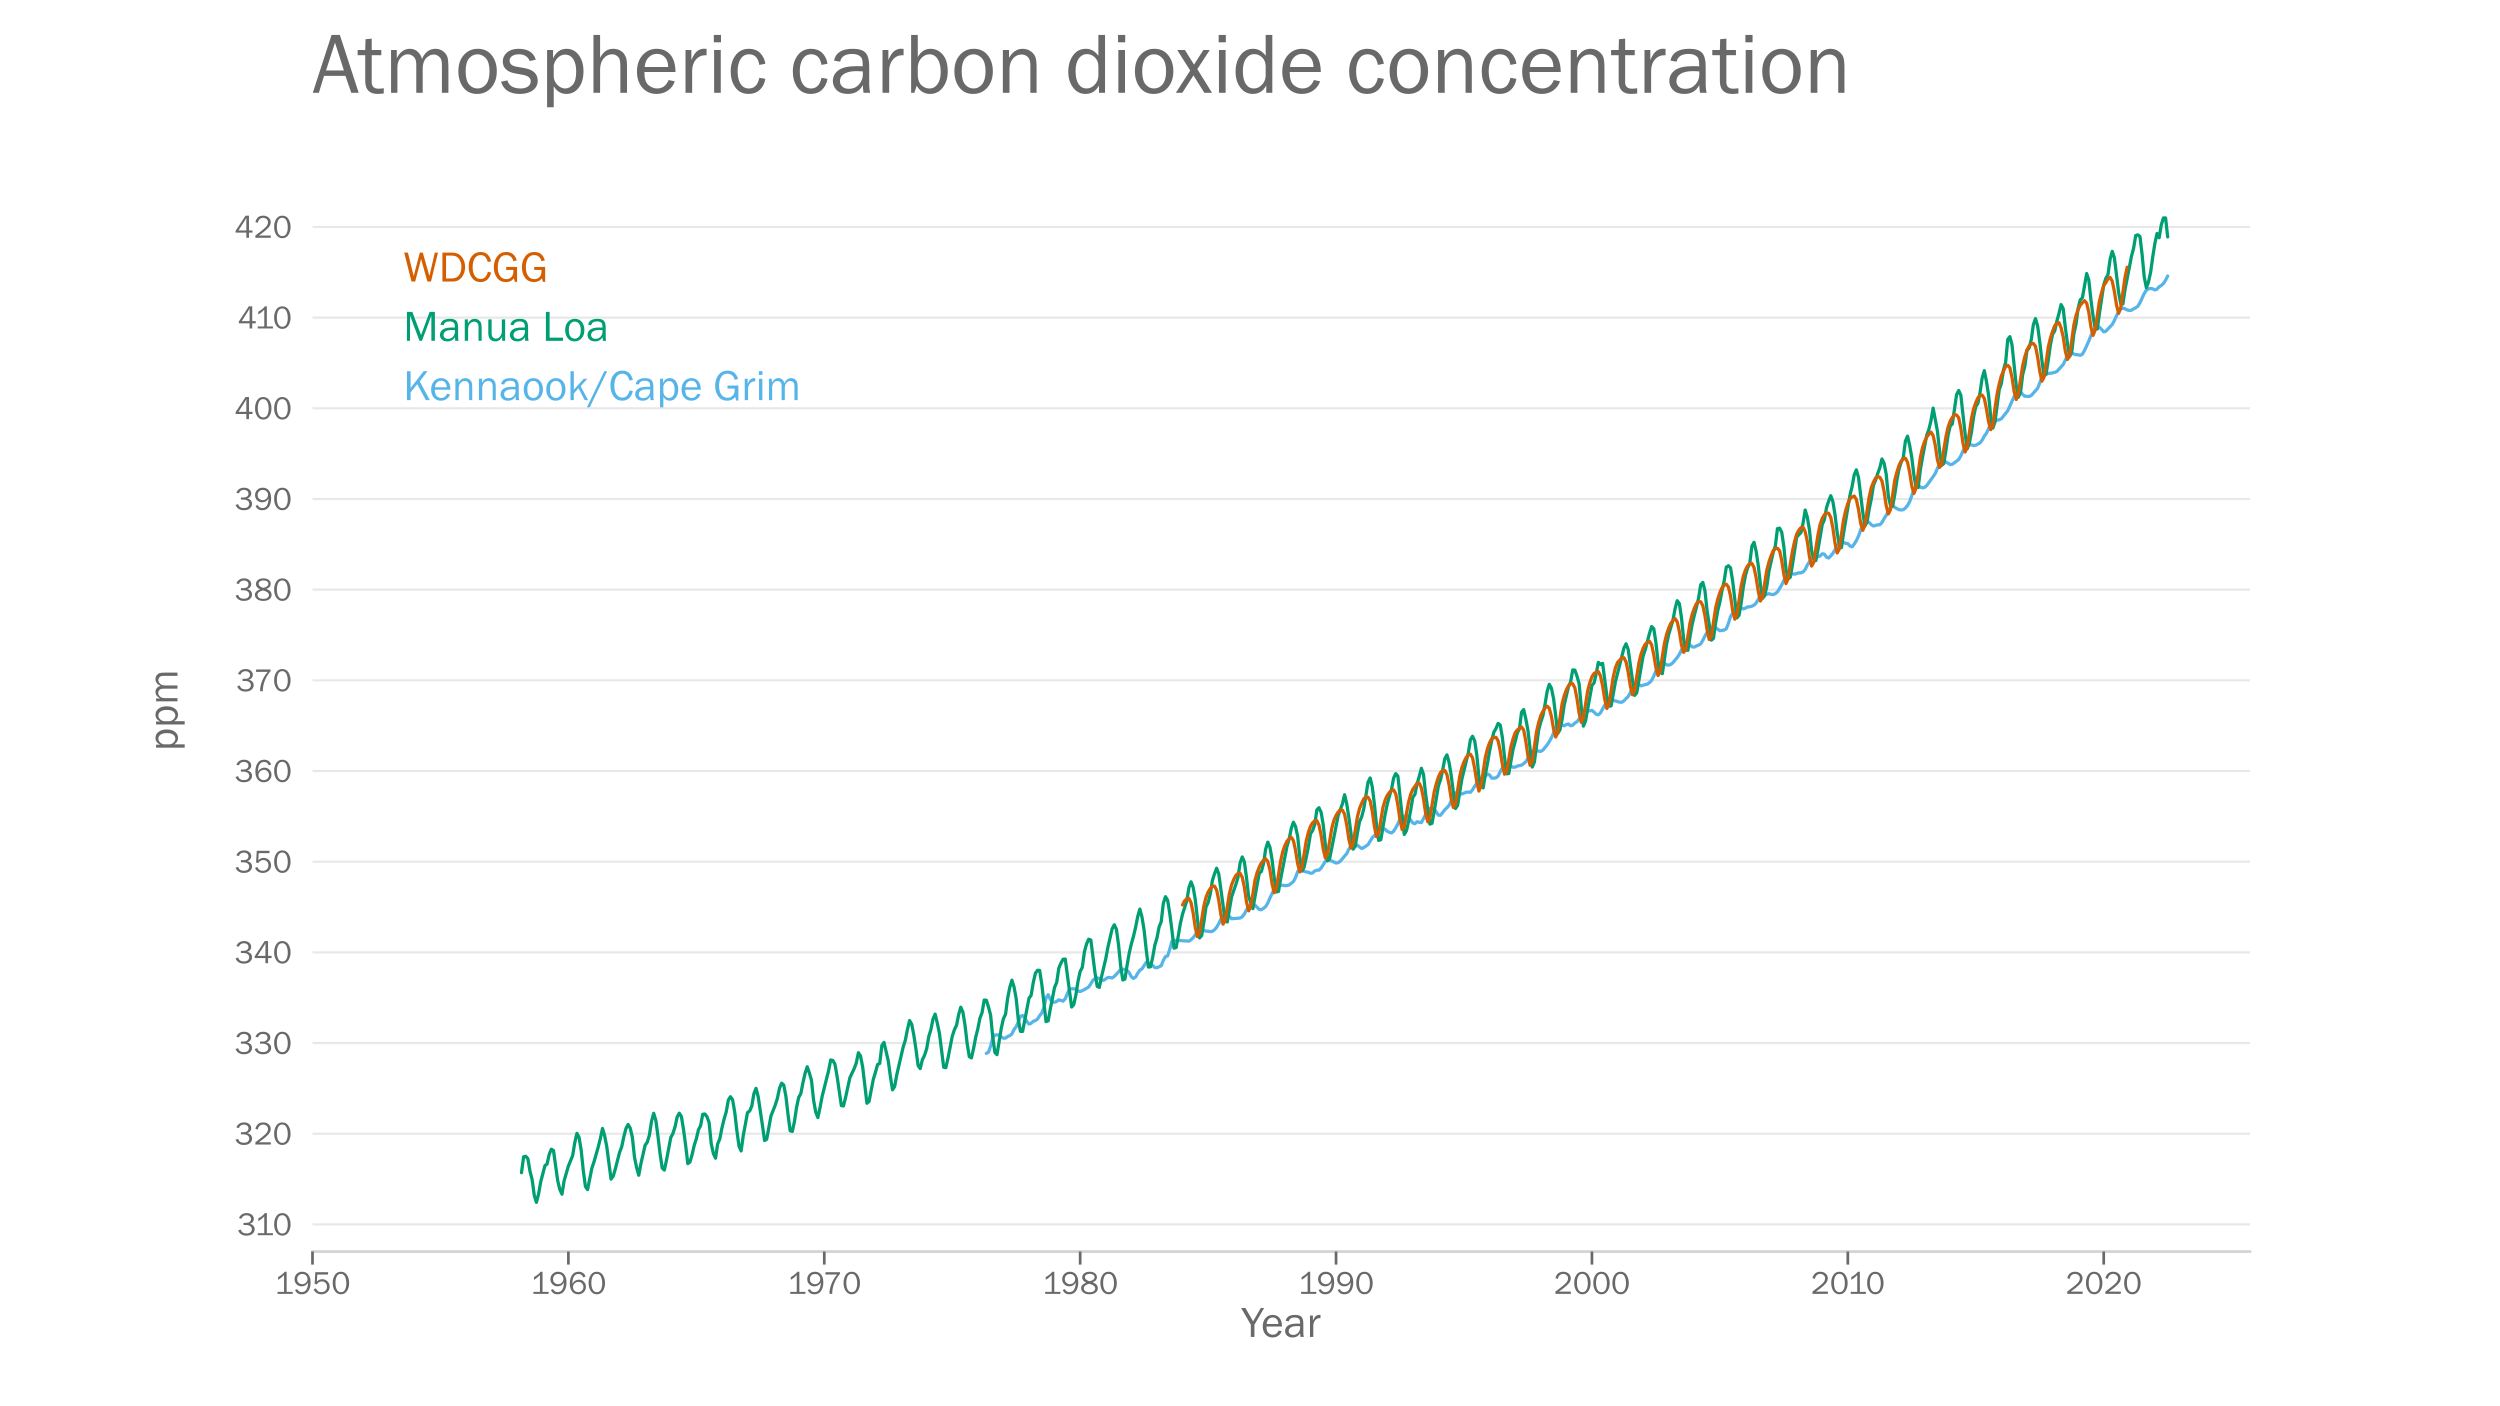 <?xml version="1.0" encoding="utf-8" standalone="no"?>
<!DOCTYPE svg PUBLIC "-//W3C//DTD SVG 1.1//EN"
  "http://www.w3.org/Graphics/SVG/1.1/DTD/svg11.dtd">
<!-- Created with matplotlib (https://matplotlib.org/) -->
<svg height="648pt" version="1.1" viewBox="0 0 1152 648" width="1152pt" xmlns="http://www.w3.org/2000/svg" xmlns:xlink="http://www.w3.org/1999/xlink">
 <defs>
  <style type="text/css">*{stroke-linecap:butt;stroke-linejoin:round;}</style>
 </defs>
 <g id="figure_1">
  <g id="patch_1">
   <path d="M 0 648 
L 1152 648 
L 1152 0 
L 0 0 
z
" style="fill:#ffffff;"/>
  </g>
  <g id="axes_1">
   <g id="patch_2">
    <path d="M 144 576.72 
L 1036.8 576.72 
L 1036.8 77.76 
L 144 77.76 
z
" style="fill:none;"/>
   </g>
   <g id="patch_3">
    <path d="M 144 576.72 
L 1036.8 576.72 
" style="fill:none;stroke:#d3d3d3;stroke-linecap:square;stroke-linejoin:miter;stroke-width:1.25;"/>
   </g>
   <g id="matplotlib.axis_1">
    <g id="xtick_1">
     <g id="line2d_1">
      <defs>
       <path d="M 0 0 
L 0 6 
" id="m6c42516398" style="stroke:#696969;stroke-width:1.25;"/>
      </defs>
      <g>
       <use style="fill:#696969;stroke:#696969;stroke-width:1.25;" x="144" xlink:href="#m6c42516398" y="576.72"/>
      </g>
     </g>
     <g id="text_1">
      <!-- 1950 -->
      <g style="fill:#696969;" transform="translate(126.511 596.218)scale(0.15 -0.15)">
       <defs>
        <path d="M 55.859 6.203 
L 55.859 0 
L 9.188 0 
L 9.188 6.203 
L 29.203 6.203 
L 29.203 57.672 
Q 20.359 48.438 10.844 43.266 
L 10.844 51.656 
Q 23.969 58.547 31.203 68.016 
L 37.156 68.016 
L 37.156 6.203 
z
" id="FranklinGothic-Book-49"/>
        <path d="M 5.719 12.156 
L 12.406 14.594 
Q 16.547 5.375 26.375 5.375 
Q 35.891 5.375 40.703 13.375 
Q 45.516 21.391 45.656 35.109 
Q 39.109 23.094 25.984 23.094 
Q 16.703 23.094 10.406 29.422 
Q 4.109 35.75 4.109 45.062 
Q 4.109 54.547 10.719 61.281 
Q 17.328 68.016 27.594 68.016 
Q 40.141 68.016 46.828 59.203 
Q 53.516 50.391 53.516 34.969 
Q 53.516 18.75 46.438 8.719 
Q 39.359 -1.312 26.266 -1.312 
Q 10.984 -1.312 5.719 12.156 
z
M 27.828 29.781 
Q 34.719 29.781 39.375 34.594 
Q 44.047 39.406 44.047 45.844 
Q 44.047 52.094 39.625 56.578 
Q 35.203 61.078 27.984 61.078 
Q 20.656 61.078 16.406 56.469 
Q 12.156 51.859 12.156 45.219 
Q 12.156 38.094 16.859 33.938 
Q 21.578 29.781 27.828 29.781 
z
" id="FranklinGothic-Book-57"/>
        <path d="M 48.875 66.656 
L 48.188 59.469 
L 15.438 59.469 
L 14.016 37.844 
Q 21.438 45.125 30.328 45.125 
Q 39.703 45.125 46.516 38.625 
Q 53.328 32.125 53.328 22.016 
Q 53.328 11.766 45.922 5.219 
Q 38.531 -1.312 27.828 -1.312 
Q 19.438 -1.312 12.891 3.078 
Q 6.344 7.469 4.297 14.453 
L 11.422 16.891 
Q 15.828 5.281 27.938 5.281 
Q 35.891 5.281 40.578 9.984 
Q 45.266 14.703 45.266 22.016 
Q 45.266 29.688 40.625 33.984 
Q 35.984 38.281 29.5 38.281 
Q 20.016 38.281 13.812 29.203 
L 7.234 30.609 
L 9.375 66.656 
z
" id="FranklinGothic-Book-53"/>
        <path d="M 29.391 -1.312 
Q 17.875 -1.312 10.984 8.672 
Q 4.109 18.656 4.109 33.453 
Q 4.109 48 10.641 58 
Q 17.188 68.016 29.156 68.016 
Q 41.656 68.016 48.125 57.562 
Q 54.594 47.125 54.594 33.062 
Q 54.594 19.281 47.953 8.984 
Q 41.312 -1.312 29.391 -1.312 
z
M 29.438 5.219 
Q 37.891 5.219 41.938 12.859 
Q 46 20.516 46 32.078 
Q 46 44.734 41.844 53.125 
Q 37.703 61.531 29.047 61.531 
Q 20.703 61.531 16.625 53.859 
Q 12.547 46.188 12.547 33.688 
Q 12.547 20.703 16.844 12.953 
Q 21.141 5.219 29.438 5.219 
z
" id="FranklinGothic-Book-48"/>
       </defs>
       <use xlink:href="#FranklinGothic-Book-49"/>
       <use x="57.268" xlink:href="#FranklinGothic-Book-57"/>
       <use x="115.91" xlink:href="#FranklinGothic-Book-53"/>
       <use x="174.553" xlink:href="#FranklinGothic-Book-48"/>
      </g>
     </g>
    </g>
    <g id="xtick_2">
     <g id="line2d_2">
      <g>
       <use style="fill:#696969;stroke:#696969;stroke-width:1.25;" x="261.913" xlink:href="#m6c42516398" y="576.72"/>
      </g>
     </g>
     <g id="text_2">
      <!-- 1960 -->
      <g style="fill:#696969;" transform="translate(244.424 596.218)scale(0.15 -0.15)">
       <defs>
        <path d="M 53.562 53.031 
L 46.047 50.984 
Q 42.188 61.141 31.984 61.141 
Q 13.234 61.141 12.797 30.125 
Q 15.766 37.016 21.234 40.328 
Q 26.703 43.656 32.812 43.656 
Q 42.094 43.656 48.359 37.188 
Q 54.641 30.719 54.641 21.688 
Q 54.641 12.312 47.969 5.5 
Q 41.312 -1.312 30.906 -1.312 
Q 19.094 -1.312 12.078 7.594 
Q 5.078 16.5 5.078 31.844 
Q 5.078 46.828 11.688 57.422 
Q 18.312 68.016 32.172 68.016 
Q 48.141 68.016 53.562 53.031 
z
M 30.766 5.375 
Q 37.844 5.375 42.359 10.031 
Q 46.875 14.703 46.875 21.234 
Q 46.875 27.688 42.453 32.297 
Q 38.031 36.922 31.5 36.922 
Q 24.75 36.922 19.719 32.078 
Q 14.703 27.25 14.703 20.75 
Q 14.703 14.75 19.188 10.062 
Q 23.688 5.375 30.766 5.375 
z
" id="FranklinGothic-Book-54"/>
       </defs>
       <use xlink:href="#FranklinGothic-Book-49"/>
       <use x="57.268" xlink:href="#FranklinGothic-Book-57"/>
       <use x="115.91" xlink:href="#FranklinGothic-Book-54"/>
       <use x="174.553" xlink:href="#FranklinGothic-Book-48"/>
      </g>
     </g>
    </g>
    <g id="xtick_3">
     <g id="line2d_3">
      <g>
       <use style="fill:#696969;stroke:#696969;stroke-width:1.25;" x="379.827" xlink:href="#m6c42516398" y="576.72"/>
      </g>
     </g>
     <g id="text_3">
      <!-- 1970 -->
      <g style="fill:#696969;" transform="translate(362.769 596.218)scale(0.15 -0.15)">
       <defs>
        <path d="M 28.078 0 
L 19.484 0 
Q 19.484 16.75 26.312 32.594 
Q 33.156 48.438 43.062 59.328 
L 6.891 59.328 
L 7.719 66.656 
L 51.766 66.656 
L 51.766 61.672 
Q 39.844 47.312 33.938 31.781 
Q 28.031 16.266 28.031 2.297 
Q 28.031 1.516 28.078 0 
z
" id="FranklinGothic-Book-55"/>
       </defs>
       <use xlink:href="#FranklinGothic-Book-49"/>
       <use x="57.268" xlink:href="#FranklinGothic-Book-57"/>
       <use x="110.16" xlink:href="#FranklinGothic-Book-55"/>
       <use x="168.803" xlink:href="#FranklinGothic-Book-48"/>
      </g>
     </g>
    </g>
    <g id="xtick_4">
     <g id="line2d_4">
      <g>
       <use style="fill:#696969;stroke:#696969;stroke-width:1.25;" x="497.74" xlink:href="#m6c42516398" y="576.72"/>
      </g>
     </g>
     <g id="text_4">
      <!-- 1980 -->
      <g style="fill:#696969;" transform="translate(480.251 596.218)scale(0.15 -0.15)">
       <defs>
        <path d="M 19.484 34.578 
Q 6.844 40.094 6.844 50.594 
Q 6.844 58.203 13.141 63.109 
Q 19.438 68.016 29.828 68.016 
Q 40.094 68.016 46.141 63.297 
Q 52.203 58.594 52.203 50.984 
Q 52.203 40.375 39.266 35.797 
Q 49.703 30.953 52.359 26.453 
Q 55.031 21.969 55.031 17.484 
Q 55.031 9.469 48.219 4.078 
Q 41.406 -1.312 29.734 -1.312 
Q 17.281 -1.312 10.438 4.172 
Q 3.609 9.672 3.609 17.234 
Q 3.609 28.516 19.484 34.578 
z
M 29.594 38.719 
Q 37.984 40.969 41.453 43.891 
Q 44.922 46.828 44.922 51.219 
Q 44.922 56.344 40.797 59 
Q 36.672 61.672 29.938 61.672 
Q 23.484 61.672 19.375 58.859 
Q 15.281 56.062 15.281 51.312 
Q 15.281 46.625 19.844 43.203 
Q 24.422 39.797 29.594 38.719 
z
M 28.656 31.062 
Q 11.766 27.047 11.766 16.938 
Q 11.766 11.672 16.375 8.328 
Q 21 4.984 29.984 4.984 
Q 37.594 4.984 42.234 8.25 
Q 46.875 11.531 46.875 16.609 
Q 46.875 26.312 28.656 31.062 
z
" id="FranklinGothic-Book-56"/>
       </defs>
       <use xlink:href="#FranklinGothic-Book-49"/>
       <use x="57.268" xlink:href="#FranklinGothic-Book-57"/>
       <use x="115.91" xlink:href="#FranklinGothic-Book-56"/>
       <use x="174.553" xlink:href="#FranklinGothic-Book-48"/>
      </g>
     </g>
    </g>
    <g id="xtick_5">
     <g id="line2d_5">
      <g>
       <use style="fill:#696969;stroke:#696969;stroke-width:1.25;" x="615.653" xlink:href="#m6c42516398" y="576.72"/>
      </g>
     </g>
     <g id="text_5">
      <!-- 1990 -->
      <g style="fill:#696969;" transform="translate(598.164 596.218)scale(0.15 -0.15)">
       <use xlink:href="#FranklinGothic-Book-49"/>
       <use x="57.268" xlink:href="#FranklinGothic-Book-57"/>
       <use x="115.91" xlink:href="#FranklinGothic-Book-57"/>
       <use x="174.553" xlink:href="#FranklinGothic-Book-48"/>
      </g>
     </g>
    </g>
    <g id="xtick_6">
     <g id="line2d_6">
      <g>
       <use style="fill:#696969;stroke:#696969;stroke-width:1.25;" x="733.566" xlink:href="#m6c42516398" y="576.72"/>
      </g>
     </g>
     <g id="text_6">
      <!-- 2000 -->
      <g style="fill:#696969;" transform="translate(715.974 596.218)scale(0.15 -0.15)">
       <defs>
        <path d="M 52.484 6.938 
L 52.484 0 
L 5.172 0 
L 5.172 6.938 
Q 33.203 27.938 38.594 34.594 
Q 44 41.266 44 47.797 
Q 44 53.906 39.453 57.656 
Q 34.906 61.422 29 61.422 
Q 22.906 61.422 18.219 57.297 
Q 13.531 53.172 12.938 46.094 
L 5.172 48.438 
Q 10.062 68.016 29.109 68.016 
Q 39.406 68.016 45.844 62.156 
Q 52.297 56.297 52.297 47.859 
Q 52.297 42.047 49.234 36.672 
Q 46.188 31.297 37.688 23.828 
Q 29.203 16.359 15.719 6.938 
z
" id="FranklinGothic-Book-50"/>
       </defs>
       <use xlink:href="#FranklinGothic-Book-50"/>
       <use x="58.643" xlink:href="#FranklinGothic-Book-48"/>
       <use x="117.285" xlink:href="#FranklinGothic-Book-48"/>
       <use x="175.928" xlink:href="#FranklinGothic-Book-48"/>
      </g>
     </g>
    </g>
    <g id="xtick_7">
     <g id="line2d_7">
      <g>
       <use style="fill:#696969;stroke:#696969;stroke-width:1.25;" x="851.48" xlink:href="#m6c42516398" y="576.72"/>
      </g>
     </g>
     <g id="text_7">
      <!-- 2010 -->
      <g style="fill:#696969;" transform="translate(834.412 596.218)scale(0.15 -0.15)">
       <use xlink:href="#FranklinGothic-Book-50"/>
       <use x="58.643" xlink:href="#FranklinGothic-Book-48"/>
       <use x="113.535" xlink:href="#FranklinGothic-Book-49"/>
       <use x="168.928" xlink:href="#FranklinGothic-Book-48"/>
      </g>
     </g>
    </g>
    <g id="xtick_8">
     <g id="line2d_8">
      <g>
       <use style="fill:#696969;stroke:#696969;stroke-width:1.25;" x="969.393" xlink:href="#m6c42516398" y="576.72"/>
      </g>
     </g>
     <g id="text_8">
      <!-- 2020 -->
      <g style="fill:#696969;" transform="translate(951.801 596.218)scale(0.15 -0.15)">
       <use xlink:href="#FranklinGothic-Book-50"/>
       <use x="58.643" xlink:href="#FranklinGothic-Book-48"/>
       <use x="117.285" xlink:href="#FranklinGothic-Book-50"/>
       <use x="175.928" xlink:href="#FranklinGothic-Book-48"/>
      </g>
     </g>
    </g>
    <g id="text_9">
     <!-- Year -->
     <g style="fill:#696969;" transform="translate(572.109 616.048)scale(0.2 -0.2)">
      <defs>
       <path d="M 52 66.656 
L 29.688 28.031 
L 29.688 0 
L 21.344 0 
L 21.344 28.031 
L -0.984 66.656 
L 8.844 66.656 
L 26.562 35.984 
L 44.391 66.656 
z
" id="FranklinGothic-Book-89"/>
       <path d="M 40.234 14.703 
L 47.359 13.234 
Q 45.406 6.938 39.734 2.812 
Q 34.078 -1.312 26.422 -1.312 
Q 16.312 -1.312 10.062 5.781 
Q 3.812 12.891 3.812 24.422 
Q 3.812 36.188 10.297 43.438 
Q 16.797 50.688 26.609 50.688 
Q 36.281 50.688 42.156 44 
Q 48.047 37.312 48.188 23.969 
L 12.359 23.969 
Q 12.359 12.797 17.047 8.891 
Q 21.734 4.984 26.953 4.984 
Q 36.375 4.984 40.234 14.703 
z
M 39.797 29.688 
Q 39.703 33.844 38.422 37.062 
Q 37.156 40.281 34.125 42.547 
Q 31.109 44.828 26.859 44.828 
Q 21.141 44.828 17.156 40.719 
Q 13.188 36.625 12.703 29.688 
z
" id="FranklinGothic-Book-101"/>
       <path d="M 46.297 0 
L 38.672 0 
Q 38.234 2.344 37.797 8.891 
Q 32.719 -1.312 20.516 -1.312 
Q 12.203 -1.312 7.766 3.078 
Q 3.328 7.469 3.328 13.625 
Q 3.328 21.094 9.672 25.906 
Q 16.016 30.719 31.25 30.719 
Q 33.297 30.719 37.797 30.516 
Q 37.797 36.375 36.891 38.984 
Q 35.984 41.609 33.047 43.172 
Q 30.125 44.734 25.344 44.734 
Q 13.672 44.734 11.766 35.844 
L 4.688 37.062 
Q 7.281 50.688 26.469 50.688 
Q 36.672 50.688 40.938 46.172 
Q 45.219 41.656 45.219 30.516 
L 45.219 9.578 
Q 45.219 4.344 46.297 0 
z
M 37.797 24.656 
Q 33.109 24.953 30.672 24.953 
Q 21.578 24.953 16.547 21.969 
Q 11.531 19 11.531 13.281 
Q 11.531 9.672 14.234 7.125 
Q 16.938 4.594 22.078 4.594 
Q 29 4.594 33.469 9.625 
Q 37.938 14.656 37.938 21.438 
Q 37.938 22.797 37.797 24.656 
z
" id="FranklinGothic-Book-97"/>
       <path d="M 15.328 0 
L 7.672 0 
L 7.672 49.312 
L 14.406 49.312 
L 14.406 37.797 
Q 17.969 45.953 21.547 48.359 
Q 25.141 50.781 28.906 50.781 
Q 30.078 50.781 31.938 50.594 
L 31.938 43.266 
L 30.375 43.266 
Q 24.031 43.266 19.828 38.531 
Q 15.625 33.797 15.328 26.078 
z
" id="FranklinGothic-Book-114"/>
      </defs>
      <use xlink:href="#FranklinGothic-Book-89"/>
      <use x="45.025" xlink:href="#FranklinGothic-Book-101"/>
      <use x="97.076" xlink:href="#FranklinGothic-Book-97"/>
      <use x="149.957" xlink:href="#FranklinGothic-Book-114"/>
     </g>
    </g>
   </g>
   <g id="matplotlib.axis_2">
    <g id="ytick_1">
     <g id="line2d_9">
      <path clip-path="url(#p3d740adc9c)" d="M 144 564.193 
L 1036.8 564.193 
" style="fill:none;stroke:#d3d3d3;stroke-linecap:round;stroke-opacity:0.5;"/>
     </g>
     <g id="text_10">
      <!-- 310 -->
      <g style="fill:#696969;" transform="translate(109.312 569.193)scale(0.15 -0.15)">
       <defs>
        <path d="M 19.344 31.344 
L 19.344 37.984 
L 26.953 37.984 
Q 35.297 37.984 38.891 41.406 
Q 42.484 44.828 42.484 49.703 
Q 42.484 55.078 38.469 58.219 
Q 34.469 61.375 28.422 61.375 
Q 17.188 61.375 12.891 50.531 
L 5.375 52.688 
Q 11.812 68.016 29.203 68.016 
Q 38.969 68.016 44.969 62.812 
Q 50.984 57.625 50.984 50.297 
Q 50.984 44.625 47.359 40.406 
Q 43.75 36.188 38.094 35.109 
Q 44.438 34.188 49 29.781 
Q 53.562 25.391 53.562 18.406 
Q 53.562 10.062 46.766 4.375 
Q 39.984 -1.312 28.172 -1.312 
Q 18.797 -1.312 12.125 3.125 
Q 5.469 7.562 2.938 14.938 
L 10.688 17.531 
Q 14.203 5.469 28.031 5.469 
Q 37.016 5.469 40.938 9.297 
Q 44.875 13.141 44.875 18.453 
Q 44.875 24.219 40.156 27.781 
Q 35.453 31.344 26.953 31.344 
z
" id="FranklinGothic-Book-51"/>
       </defs>
       <use xlink:href="#FranklinGothic-Book-51"/>
       <use x="53.893" xlink:href="#FranklinGothic-Book-49"/>
       <use x="109.285" xlink:href="#FranklinGothic-Book-48"/>
      </g>
     </g>
    </g>
    <g id="ytick_2">
     <g id="line2d_10">
      <path clip-path="url(#p3d740adc9c)" d="M 144 522.41 
L 1036.8 522.41 
" style="fill:none;stroke:#d3d3d3;stroke-linecap:round;stroke-opacity:0.5;"/>
     </g>
     <g id="text_11">
      <!-- 320 -->
      <g style="fill:#696969;" transform="translate(108.112 527.409)scale(0.15 -0.15)">
       <use xlink:href="#FranklinGothic-Book-51"/>
       <use x="58.643" xlink:href="#FranklinGothic-Book-50"/>
       <use x="117.285" xlink:href="#FranklinGothic-Book-48"/>
      </g>
     </g>
    </g>
    <g id="ytick_3">
     <g id="line2d_11">
      <path clip-path="url(#p3d740adc9c)" d="M 144 480.627 
L 1036.8 480.627 
" style="fill:none;stroke:#d3d3d3;stroke-linecap:round;stroke-opacity:0.5;"/>
     </g>
     <g id="text_12">
      <!-- 330 -->
      <g style="fill:#696969;" transform="translate(108.112 485.626)scale(0.15 -0.15)">
       <use xlink:href="#FranklinGothic-Book-51"/>
       <use x="58.643" xlink:href="#FranklinGothic-Book-51"/>
       <use x="117.285" xlink:href="#FranklinGothic-Book-48"/>
      </g>
     </g>
    </g>
    <g id="ytick_4">
     <g id="line2d_12">
      <path clip-path="url(#p3d740adc9c)" d="M 144 438.843 
L 1036.8 438.843 
" style="fill:none;stroke:#d3d3d3;stroke-linecap:round;stroke-opacity:0.5;"/>
     </g>
     <g id="text_13">
      <!-- 340 -->
      <g style="fill:#696969;" transform="translate(108.112 443.843)scale(0.15 -0.15)">
       <defs>
        <path d="M 44.094 0 
L 36.031 0 
L 36.031 15.875 
L 3.078 15.875 
L 3.078 21.484 
L 33.641 68.062 
L 44.094 68.062 
L 44.094 22.469 
L 54.891 22.469 
L 54.891 15.875 
L 44.094 15.875 
z
M 36.031 22.469 
L 36.031 54 
Q 36.031 57.422 36.188 61.375 
Q 34.078 57.516 32.562 55.125 
L 11.766 22.469 
z
" id="FranklinGothic-Book-52"/>
       </defs>
       <use xlink:href="#FranklinGothic-Book-51"/>
       <use x="58.643" xlink:href="#FranklinGothic-Book-52"/>
       <use x="117.285" xlink:href="#FranklinGothic-Book-48"/>
      </g>
     </g>
    </g>
    <g id="ytick_5">
     <g id="line2d_13">
      <path clip-path="url(#p3d740adc9c)" d="M 144 397.06 
L 1036.8 397.06 
" style="fill:none;stroke:#d3d3d3;stroke-linecap:round;stroke-opacity:0.5;"/>
     </g>
     <g id="text_14">
      <!-- 350 -->
      <g style="fill:#696969;" transform="translate(108.112 402.059)scale(0.15 -0.15)">
       <use xlink:href="#FranklinGothic-Book-51"/>
       <use x="58.643" xlink:href="#FranklinGothic-Book-53"/>
       <use x="117.285" xlink:href="#FranklinGothic-Book-48"/>
      </g>
     </g>
    </g>
    <g id="ytick_6">
     <g id="line2d_14">
      <path clip-path="url(#p3d740adc9c)" d="M 144 355.277 
L 1036.8 355.277 
" style="fill:none;stroke:#d3d3d3;stroke-linecap:round;stroke-opacity:0.5;"/>
     </g>
     <g id="text_15">
      <!-- 360 -->
      <g style="fill:#696969;" transform="translate(108.112 360.276)scale(0.15 -0.15)">
       <use xlink:href="#FranklinGothic-Book-51"/>
       <use x="58.643" xlink:href="#FranklinGothic-Book-54"/>
       <use x="117.285" xlink:href="#FranklinGothic-Book-48"/>
      </g>
     </g>
    </g>
    <g id="ytick_7">
     <g id="line2d_15">
      <path clip-path="url(#p3d740adc9c)" d="M 144 313.493 
L 1036.8 313.493 
" style="fill:none;stroke:#d3d3d3;stroke-linecap:round;stroke-opacity:0.5;"/>
     </g>
     <g id="text_16">
      <!-- 370 -->
      <g style="fill:#696969;" transform="translate(108.862 318.492)scale(0.15 -0.15)">
       <use xlink:href="#FranklinGothic-Book-51"/>
       <use x="53.643" xlink:href="#FranklinGothic-Book-55"/>
       <use x="112.285" xlink:href="#FranklinGothic-Book-48"/>
      </g>
     </g>
    </g>
    <g id="ytick_8">
     <g id="line2d_16">
      <path clip-path="url(#p3d740adc9c)" d="M 144 271.71 
L 1036.8 271.71 
" style="fill:none;stroke:#d3d3d3;stroke-linecap:round;stroke-opacity:0.5;"/>
     </g>
     <g id="text_17">
      <!-- 380 -->
      <g style="fill:#696969;" transform="translate(108.112 276.709)scale(0.15 -0.15)">
       <use xlink:href="#FranklinGothic-Book-51"/>
       <use x="58.643" xlink:href="#FranklinGothic-Book-56"/>
       <use x="117.285" xlink:href="#FranklinGothic-Book-48"/>
      </g>
     </g>
    </g>
    <g id="ytick_9">
     <g id="line2d_17">
      <path clip-path="url(#p3d740adc9c)" d="M 144 229.927 
L 1036.8 229.927 
" style="fill:none;stroke:#d3d3d3;stroke-linecap:round;stroke-opacity:0.5;"/>
     </g>
     <g id="text_18">
      <!-- 390 -->
      <g style="fill:#696969;" transform="translate(108.112 234.926)scale(0.15 -0.15)">
       <use xlink:href="#FranklinGothic-Book-51"/>
       <use x="58.643" xlink:href="#FranklinGothic-Book-57"/>
       <use x="117.285" xlink:href="#FranklinGothic-Book-48"/>
      </g>
     </g>
    </g>
    <g id="ytick_10">
     <g id="line2d_18">
      <path clip-path="url(#p3d740adc9c)" d="M 144 188.143 
L 1036.8 188.143 
" style="fill:none;stroke:#d3d3d3;stroke-linecap:round;stroke-opacity:0.5;"/>
     </g>
     <g id="text_19">
      <!-- 400 -->
      <g style="fill:#696969;" transform="translate(108.112 193.142)scale(0.15 -0.15)">
       <use xlink:href="#FranklinGothic-Book-52"/>
       <use x="58.643" xlink:href="#FranklinGothic-Book-48"/>
       <use x="117.285" xlink:href="#FranklinGothic-Book-48"/>
      </g>
     </g>
    </g>
    <g id="ytick_11">
     <g id="line2d_19">
      <path clip-path="url(#p3d740adc9c)" d="M 144 146.36 
L 1036.8 146.36 
" style="fill:none;stroke:#d3d3d3;stroke-linecap:round;stroke-opacity:0.5;"/>
     </g>
     <g id="text_20">
      <!-- 410 -->
      <g style="fill:#696969;" transform="translate(109.612 151.359)scale(0.15 -0.15)">
       <use xlink:href="#FranklinGothic-Book-52"/>
       <use x="51.893" xlink:href="#FranklinGothic-Book-49"/>
       <use x="107.285" xlink:href="#FranklinGothic-Book-48"/>
      </g>
     </g>
    </g>
    <g id="ytick_12">
     <g id="line2d_20">
      <path clip-path="url(#p3d740adc9c)" d="M 144 104.577 
L 1036.8 104.577 
" style="fill:none;stroke:#d3d3d3;stroke-linecap:round;stroke-opacity:0.5;"/>
     </g>
     <g id="text_21">
      <!-- 420 -->
      <g style="fill:#696969;" transform="translate(108.112 109.576)scale(0.15 -0.15)">
       <use xlink:href="#FranklinGothic-Book-52"/>
       <use x="58.643" xlink:href="#FranklinGothic-Book-50"/>
       <use x="117.285" xlink:href="#FranklinGothic-Book-48"/>
      </g>
     </g>
    </g>
    <g id="text_22">
     <!-- ppm -->
     <g style="fill:#696969;" transform="translate(81.78 346.063)rotate(-90)scale(0.2 -0.2)">
      <defs>
       <path d="M 15.328 -16.656 
L 7.672 -16.656 
L 7.672 49.312 
L 14.547 49.312 
L 14.547 39.75 
Q 19.781 50.688 30.125 50.688 
Q 38.875 50.688 44.234 43.375 
Q 49.609 36.078 49.609 24.906 
Q 49.609 12.844 44.094 5.766 
Q 38.578 -1.312 29.938 -1.312 
Q 20.656 -1.312 15.328 7.516 
z
M 15.328 31.781 
L 15.328 17.922 
Q 16.062 12.312 20.062 8.641 
Q 24.078 4.984 28.422 4.984 
Q 33.453 4.984 37.328 9.375 
Q 41.219 13.766 41.219 24.562 
Q 41.219 33.891 37.703 38.938 
Q 34.188 44 28.375 44 
Q 23.781 44 20.141 40.422 
Q 16.5 36.859 15.328 31.781 
z
" id="FranklinGothic-Book-112"/>
       <path d="M 73.734 0 
L 66.266 0 
L 66.266 30.672 
Q 66.266 35.406 65.594 37.766 
Q 64.938 40.141 62.391 42.109 
Q 59.859 44.094 56.688 44.094 
Q 52.297 44.094 48.219 40.062 
Q 44.141 36.031 44.141 27.781 
L 44.141 0 
L 36.719 0 
L 36.719 32.469 
Q 36.719 38.969 33.609 41.656 
Q 30.516 44.344 27.094 44.344 
Q 22.219 44.344 18.594 40.141 
Q 14.984 35.938 14.984 29.5 
L 14.984 0 
L 7.672 0 
L 7.672 49.312 
L 14.266 49.312 
L 14.266 39.844 
Q 19.781 50.688 29.438 50.688 
Q 34.766 50.688 38.469 47.219 
Q 42.188 43.75 43.266 38.875 
Q 48.344 50.688 58.844 50.688 
Q 63.875 50.688 67.656 47.797 
Q 71.438 44.922 72.578 41.188 
Q 73.734 37.453 73.734 30.672 
z
" id="FranklinGothic-Book-109"/>
      </defs>
      <use xlink:href="#FranklinGothic-Book-112"/>
      <use x="53.418" xlink:href="#FranklinGothic-Book-112"/>
      <use x="106.836" xlink:href="#FranklinGothic-Book-109"/>
     </g>
    </g>
   </g>
   <g id="text_23">
    <!-- Atmospheric carbon dioxide concentration -->
    <g style="fill:#696969;" transform="translate(144 42.76)scale(0.4 -0.4)">
     <defs>
      <path d="M 53.219 0 
L 44.672 0 
L 37.938 19.484 
L 13.281 19.484 
L 7.328 0 
L 0.344 0 
L 21.969 66.656 
L 31.5 66.656 
z
M 36.188 25.734 
L 25.922 57.766 
L 15.578 25.734 
z
" id="FranklinGothic-Book-65"/>
      <path d="M 30.031 5.281 
L 30.031 -0.781 
Q 25.984 -1.312 23 -1.312 
Q 8.688 -1.312 8.688 13.625 
L 8.688 43.312 
L -0.047 43.312 
L -0.047 49.312 
L 8.688 49.312 
L 9.031 61.719 
L 16.156 62.406 
L 16.156 49.312 
L 27.203 49.312 
L 27.203 43.312 
L 16.156 43.312 
L 16.156 12.359 
Q 16.156 4.734 24.078 4.734 
Q 26.703 4.734 30.031 5.281 
z
" id="FranklinGothic-Book-116"/>
      <path d="M 25.344 -1.312 
Q 15.188 -1.312 9.5 6.203 
Q 3.812 13.719 3.812 24.859 
Q 3.812 36.625 10.203 43.656 
Q 16.609 50.688 26.125 50.688 
Q 36.328 50.688 42.203 43.281 
Q 48.094 35.891 48.094 24.812 
Q 48.094 13.281 41.75 5.984 
Q 35.406 -1.312 25.344 -1.312 
z
M 25.922 4.984 
Q 31.781 4.984 35.734 9.812 
Q 39.703 14.656 39.703 24.859 
Q 39.703 35.109 35.547 39.719 
Q 31.391 44.344 25.828 44.344 
Q 20.125 44.344 16.156 39.672 
Q 12.203 35.016 12.203 24.906 
Q 12.203 14.203 16.156 9.594 
Q 20.125 4.984 25.922 4.984 
z
" id="FranklinGothic-Book-111"/>
      <path d="M 1.031 12.797 
L 8.344 14.312 
Q 10.797 4.984 23.781 4.984 
Q 28.562 4.984 31.875 7.125 
Q 35.203 9.281 35.203 13.188 
Q 35.203 19 26.766 20.562 
L 16.359 22.516 
Q 10.25 23.688 6.641 27.094 
Q 3.031 30.516 3.031 36.141 
Q 3.031 42.328 7.953 46.5 
Q 12.891 50.688 21.234 50.688 
Q 37.312 50.688 41.062 38.141 
L 34.031 36.625 
Q 31 44.344 21.578 44.344 
Q 16.891 44.344 13.891 42.406 
Q 10.891 40.484 10.891 37.016 
Q 10.891 31.547 18.562 30.125 
L 28.172 28.422 
Q 43.266 25.688 43.266 13.812 
Q 43.266 7.031 37.641 2.859 
Q 32.031 -1.312 22.703 -1.312 
Q 5.172 -1.312 1.031 12.797 
z
" id="FranklinGothic-Book-115"/>
      <path d="M 46.344 0 
L 38.672 0 
L 38.672 29.938 
Q 38.672 35.203 38.016 37.844 
Q 37.359 40.484 34.891 42.406 
Q 32.422 44.344 29.203 44.344 
Q 23.297 44.344 19.312 39.5 
Q 15.328 34.672 15.328 26.562 
L 15.328 0 
L 7.672 0 
L 7.672 66.656 
L 15.328 66.656 
L 15.328 40.234 
Q 20.562 50.688 30.281 50.688 
Q 34.625 50.688 38.016 48.969 
Q 41.406 47.266 43.203 44.484 
Q 45.016 41.703 45.672 38.984 
Q 46.344 36.281 46.344 29.938 
z
" id="FranklinGothic-Book-104"/>
      <path d="M 15.578 66.656 
L 15.578 58.156 
L 7.328 58.156 
L 7.328 66.656 
z
M 15.328 49.312 
L 15.328 0 
L 7.672 0 
L 7.672 49.312 
z
" id="FranklinGothic-Book-105"/>
      <path d="M 36.812 17.281 
L 43.75 16.062 
Q 42.281 7.906 37.25 3.297 
Q 32.234 -1.312 24.703 -1.312 
Q 14.5 -1.312 9.156 6.203 
Q 3.812 13.719 3.812 24.562 
Q 3.812 35.797 9.453 43.234 
Q 15.094 50.688 24.812 50.688 
Q 32.859 50.688 37.719 45.875 
Q 42.578 41.062 43.75 33.453 
L 36.812 32.125 
Q 34.859 44.344 25 44.344 
Q 18.656 44.344 15.234 38.938 
Q 11.812 33.547 11.812 24.953 
Q 11.812 15.484 15.203 10.234 
Q 18.609 4.984 24.75 4.984 
Q 34.281 4.984 36.812 17.281 
z
" id="FranklinGothic-Book-99"/>
      <path id="FranklinGothic-Book-32"/>
      <path d="M 11.375 0 
L 7.672 0 
L 7.672 66.656 
L 15.328 66.656 
L 15.328 41.109 
Q 20.609 50.688 29.891 50.688 
Q 38.375 50.688 44.109 44 
Q 49.859 37.312 49.859 24.562 
Q 49.859 13.578 44.219 6.125 
Q 38.578 -1.312 29.547 -1.312 
Q 19.484 -1.312 14.109 8.156 
z
M 15.328 19.344 
Q 15.875 11.766 20 8.344 
Q 24.125 4.938 28.719 4.938 
Q 34.578 4.938 38.156 10.016 
Q 41.75 15.094 41.75 23.922 
Q 41.75 33.453 38.281 38.891 
Q 34.812 44.344 28.656 44.344 
Q 23.828 44.344 19.938 40.453 
Q 16.062 36.578 15.328 30.422 
z
" id="FranklinGothic-Book-98"/>
      <path d="M 46.531 0 
L 39.359 0 
L 39.359 31.688 
Q 39.359 38.531 36.375 41.312 
Q 33.406 44.094 29.156 44.094 
Q 23.297 44.094 19.312 39.406 
Q 15.328 34.719 15.328 27.047 
L 15.328 0 
L 7.672 0 
L 7.672 49.312 
L 14.797 49.312 
L 14.797 40.234 
Q 20.797 50.688 30.375 50.688 
Q 35.891 50.688 39.766 47.828 
Q 43.656 44.969 45.094 41.406 
Q 46.531 37.844 46.531 28.516 
z
" id="FranklinGothic-Book-110"/>
      <path d="M 46.188 66.656 
L 46.188 0 
L 39.203 0 
L 39.203 8.453 
Q 34.031 -1.312 23.641 -1.312 
Q 14.984 -1.312 9.422 5.938 
Q 3.859 13.188 3.859 24.266 
Q 3.859 35.594 9.375 43.141 
Q 14.891 50.688 24.031 50.688 
Q 32.906 50.688 38.531 42.578 
L 38.531 66.656 
z
M 38.531 30.281 
Q 38.531 36.766 34.562 40.672 
Q 30.609 44.578 25.344 44.578 
Q 19.625 44.578 15.938 39.5 
Q 12.25 34.422 12.25 25.25 
Q 12.25 15.328 15.641 10.156 
Q 19.047 4.984 24.953 4.984 
Q 30.328 4.984 34.422 9.469 
Q 38.531 13.969 38.531 20.016 
z
" id="FranklinGothic-Book-100"/>
      <path d="M 42.047 0 
L 33.203 0 
L 20.656 20.016 
L 7.812 0 
L 0.344 0 
L 16.938 25.594 
L 1.953 49.312 
L 10.797 49.312 
L 21.344 32.469 
L 32.078 49.312 
L 39.453 49.312 
L 25.094 27.25 
z
" id="FranklinGothic-Book-120"/>
     </defs>
     <use xlink:href="#FranklinGothic-Book-65"/>
     <use x="52.064" xlink:href="#FranklinGothic-Book-116"/>
     <use x="82.826" xlink:href="#FranklinGothic-Book-109"/>
     <use x="164.223" xlink:href="#FranklinGothic-Book-111"/>
     <use x="216.176" xlink:href="#FranklinGothic-Book-115"/>
     <use x="262.562" xlink:href="#FranklinGothic-Book-112"/>
     <use x="315.98" xlink:href="#FranklinGothic-Book-104"/>
     <use x="369.984" xlink:href="#FranklinGothic-Book-101"/>
     <use x="422.035" xlink:href="#FranklinGothic-Book-114"/>
     <use x="454.994" xlink:href="#FranklinGothic-Book-105"/>
     <use x="477.943" xlink:href="#FranklinGothic-Book-99"/>
     <use x="524.525" xlink:href="#FranklinGothic-Book-32"/>
     <use x="549.525" xlink:href="#FranklinGothic-Book-99"/>
     <use x="596.107" xlink:href="#FranklinGothic-Book-97"/>
     <use x="648.988" xlink:href="#FranklinGothic-Book-114"/>
     <use x="681.947" xlink:href="#FranklinGothic-Book-98"/>
     <use x="735.658" xlink:href="#FranklinGothic-Book-111"/>
     <use x="787.611" xlink:href="#FranklinGothic-Book-110"/>
     <use x="841.811" xlink:href="#FranklinGothic-Book-32"/>
     <use x="866.811" xlink:href="#FranklinGothic-Book-100"/>
     <use x="920.668" xlink:href="#FranklinGothic-Book-105"/>
     <use x="943.617" xlink:href="#FranklinGothic-Book-111"/>
     <use x="994.195" xlink:href="#FranklinGothic-Book-120"/>
     <use x="1036.578" xlink:href="#FranklinGothic-Book-105"/>
     <use x="1059.527" xlink:href="#FranklinGothic-Book-100"/>
     <use x="1113.385" xlink:href="#FranklinGothic-Book-101"/>
     <use x="1165.436" xlink:href="#FranklinGothic-Book-32"/>
     <use x="1190.436" xlink:href="#FranklinGothic-Book-99"/>
     <use x="1237.018" xlink:href="#FranklinGothic-Book-111"/>
     <use x="1288.971" xlink:href="#FranklinGothic-Book-110"/>
     <use x="1343.17" xlink:href="#FranklinGothic-Book-99"/>
     <use x="1389.752" xlink:href="#FranklinGothic-Book-101"/>
     <use x="1441.803" xlink:href="#FranklinGothic-Book-110"/>
     <use x="1496.002" xlink:href="#FranklinGothic-Book-116"/>
     <use x="1526.764" xlink:href="#FranklinGothic-Book-114"/>
     <use x="1559.723" xlink:href="#FranklinGothic-Book-97"/>
     <use x="1612.604" xlink:href="#FranklinGothic-Book-116"/>
     <use x="1643.365" xlink:href="#FranklinGothic-Book-105"/>
     <use x="1666.314" xlink:href="#FranklinGothic-Book-111"/>
     <use x="1718.268" xlink:href="#FranklinGothic-Book-110"/>
    </g>
   </g>
   <g id="legend_1">
    <g id="line2d_21"/>
    <g id="text_24">
     <!-- WDCGG -->
     <g style="fill:#d55e00;" transform="translate(185.856 129.718)scale(0.2 -0.2)">
      <defs>
       <path d="M 79.828 66.656 
L 63.766 0 
L 55.422 0 
L 40.875 51.703 
L 27.344 0 
L 18.797 0 
L 1.906 66.656 
L 10.547 66.656 
L 23.875 12.641 
L 38.031 66.656 
L 44.781 66.656 
L 60.062 12.641 
L 72.516 66.656 
z
" id="FranklinGothic-Book-87"/>
       <path d="M 8.344 0 
L 8.344 66.656 
L 30.719 66.656 
Q 44.828 66.656 52.688 57.031 
Q 60.547 47.406 60.547 33.5 
Q 60.547 19.391 52.875 9.688 
Q 45.219 0 33.453 0 
z
M 16.703 7.078 
L 30.219 7.078 
Q 40.969 7.078 46.531 14.5 
Q 52.094 21.922 52.094 34.078 
Q 52.094 43.953 46.797 51.812 
Q 41.5 59.672 30.219 59.672 
L 16.703 59.672 
z
" id="FranklinGothic-Book-68"/>
       <path d="M 48.297 22.406 
L 55.906 20.703 
Q 50.438 -1.312 31.203 -1.312 
Q 18.562 -1.312 11.359 8.891 
Q 4.156 19.094 4.156 33.984 
Q 4.156 49.359 11.672 58.688 
Q 19.188 68.016 31.844 68.016 
Q 50.594 68.016 55.906 46.578 
L 48.047 45.016 
Q 43.75 60.938 31.781 60.938 
Q 22.953 60.938 18.094 53.531 
Q 13.234 46.141 13.234 32.766 
Q 13.234 20.516 18.203 13.109 
Q 23.188 5.719 31.391 5.719 
Q 44.141 5.719 48.297 22.406 
z
" id="FranklinGothic-Book-67"/>
       <path d="M 57.719 33.594 
L 57.719 -0.875 
L 52.594 -0.875 
L 50.297 7.469 
Q 44.141 -1.312 31.984 -1.312 
Q 18.797 -1.312 11.469 8.594 
Q 4.156 18.5 4.156 32.672 
Q 4.156 47.797 11.906 57.906 
Q 19.672 68.016 33.016 68.016 
Q 51.422 68.016 57.031 48.688 
L 49.125 46.781 
Q 47.406 54.203 42.719 57.562 
Q 38.031 60.938 32.469 60.938 
Q 22.609 60.938 17.922 52.969 
Q 13.234 45.016 13.234 33.016 
Q 13.234 20.062 18.484 12.766 
Q 23.734 5.469 32.766 5.469 
Q 39.797 5.469 44.5 10.125 
Q 49.219 14.797 49.219 23 
Q 49.219 24.516 49.125 26.609 
L 32.625 26.609 
L 32.625 33.594 
z
" id="FranklinGothic-Book-71"/>
      </defs>
      <use xlink:href="#FranklinGothic-Book-87"/>
      <use x="81.738" xlink:href="#FranklinGothic-Book-68"/>
      <use x="146.436" xlink:href="#FranklinGothic-Book-67"/>
      <use x="204.346" xlink:href="#FranklinGothic-Book-71"/>
      <use x="269.043" xlink:href="#FranklinGothic-Book-71"/>
     </g>
    </g>
    <g id="line2d_22"/>
    <g id="text_25">
     <!-- Manua Loa -->
     <g style="fill:#009e73;" transform="translate(185.856 157.05)scale(0.2 -0.2)">
      <defs>
       <path d="M 72.703 0 
L 64.594 0 
L 64.594 58.203 
L 42.922 0 
L 37.25 0 
L 15.438 58.203 
L 15.438 0 
L 8.344 0 
L 8.344 66.656 
L 20.75 66.656 
L 40.828 13.328 
L 60.5 66.656 
L 72.703 66.656 
z
" id="FranklinGothic-Book-77"/>
       <path d="M 46.484 0 
L 39.594 0 
L 39.594 9.422 
Q 34.328 -1.312 23.875 -1.312 
Q 16.312 -1.312 11.984 3.656 
Q 7.672 8.641 7.672 17.828 
L 7.672 49.312 
L 15.328 49.312 
L 15.328 17.828 
Q 15.328 10.5 18.375 7.734 
Q 21.438 4.984 25.094 4.984 
Q 28.812 4.984 31.812 7.078 
Q 34.812 9.188 36.812 13.062 
Q 38.812 16.938 38.812 21.531 
L 38.812 49.312 
L 46.484 49.312 
z
" id="FranklinGothic-Book-117"/>
       <path d="M 47.703 7.328 
L 47.703 0 
L 8.344 0 
L 8.344 66.656 
L 16.891 66.656 
L 16.891 7.328 
z
" id="FranklinGothic-Book-76"/>
      </defs>
      <use xlink:href="#FranklinGothic-Book-77"/>
      <use x="81.006" xlink:href="#FranklinGothic-Book-97"/>
      <use x="133.887" xlink:href="#FranklinGothic-Book-110"/>
      <use x="188.086" xlink:href="#FranklinGothic-Book-117"/>
      <use x="242.236" xlink:href="#FranklinGothic-Book-97"/>
      <use x="295.117" xlink:href="#FranklinGothic-Book-32"/>
      <use x="320.117" xlink:href="#FranklinGothic-Book-76"/>
      <use x="369.092" xlink:href="#FranklinGothic-Book-111"/>
      <use x="421.045" xlink:href="#FranklinGothic-Book-97"/>
     </g>
    </g>
    <g id="line2d_23"/>
    <g id="text_26">
     <!-- Kennaook/Cape Grim -->
     <g style="fill:#56b4e9;" transform="translate(185.856 184.381)scale(0.2 -0.2)">
      <defs>
       <path d="M 61.031 0 
L 51.906 0 
L 31.984 36.766 
L 16.703 17.781 
L 16.703 0 
L 8.344 0 
L 8.344 66.656 
L 16.703 66.656 
L 16.703 27.984 
L 46.828 66.656 
L 55.859 66.656 
L 37.797 43.312 
z
" id="FranklinGothic-Book-75"/>
       <path d="M 48.391 0 
L 40.438 0 
L 26.031 27.547 
L 15.328 15.234 
L 15.328 0 
L 7.672 0 
L 7.672 66.656 
L 15.328 66.656 
L 15.328 23.969 
L 38.234 49.312 
L 46.438 49.312 
L 31 31.984 
z
" id="FranklinGothic-Book-107"/>
       <path d="M 1.859 -16.656 
L -4.688 -16.656 
L 35.547 66.656 
L 42.094 66.656 
z
" id="FranklinGothic-Book-47"/>
      </defs>
      <use xlink:href="#FranklinGothic-Book-75"/>
      <use x="60.217" xlink:href="#FranklinGothic-Book-101"/>
      <use x="112.268" xlink:href="#FranklinGothic-Book-110"/>
      <use x="166.467" xlink:href="#FranklinGothic-Book-110"/>
      <use x="220.666" xlink:href="#FranklinGothic-Book-97"/>
      <use x="273.547" xlink:href="#FranklinGothic-Book-111"/>
      <use x="325.5" xlink:href="#FranklinGothic-Book-111"/>
      <use x="377.453" xlink:href="#FranklinGothic-Book-107"/>
      <use x="427.551" xlink:href="#FranklinGothic-Book-47"/>
      <use x="472.961" xlink:href="#FranklinGothic-Book-67"/>
      <use x="530.871" xlink:href="#FranklinGothic-Book-97"/>
      <use x="583.752" xlink:href="#FranklinGothic-Book-112"/>
      <use x="637.17" xlink:href="#FranklinGothic-Book-101"/>
      <use x="689.221" xlink:href="#FranklinGothic-Book-32"/>
      <use x="714.221" xlink:href="#FranklinGothic-Book-71"/>
      <use x="778.918" xlink:href="#FranklinGothic-Book-114"/>
      <use x="811.877" xlink:href="#FranklinGothic-Book-105"/>
      <use x="834.826" xlink:href="#FranklinGothic-Book-109"/>
     </g>
    </g>
   </g>
   <g id="line2d_24">
    <path clip-path="url(#p3d740adc9c)" d="M 454.505 485.386 
L 455.488 484.855 
L 456.47 482.077 
L 457.453 478.329 
L 458.435 476.983 
L 459.418 476.87 
L 460.401 476.937 
L 461.383 477.798 
L 462.366 478.416 
L 463.348 478.358 
L 464.331 477.602 
L 465.314 477.263 
L 466.296 476.419 
L 467.279 474.359 
L 468.262 473.106 
L 469.244 470.904 
L 470.227 468.342 
L 471.209 467.95 
L 472.192 469.019 
L 473.175 470.695 
L 474.157 471.877 
L 475.14 471.539 
L 476.122 470.607 
L 477.105 470.289 
L 478.088 469.571 
L 479.07 468.029 
L 480.053 466.767 
L 481.035 464.223 
L 482.018 459.831 
L 483.001 458.344 
L 483.983 460.462 
L 484.966 461.695 
L 485.948 461.833 
L 486.931 461.469 
L 487.914 460.725 
L 489.879 461.298 
L 490.862 460.199 
L 491.844 457.846 
L 492.827 455.824 
L 493.809 455.636 
L 495.775 455.678 
L 496.757 456.672 
L 497.74 456.902 
L 499.705 455.983 
L 501.67 454.784 
L 502.653 453.334 
L 503.635 451.671 
L 504.618 450.977 
L 505.601 450.584 
L 506.583 450.894 
L 507.566 451.637 
L 508.549 451.729 
L 510.514 450.417 
L 511.496 450.434 
L 512.479 450.651 
L 513.462 449.933 
L 516.409 446.811 
L 517.392 446.511 
L 519.357 447.2 
L 520.34 448.169 
L 521.322 450.1 
L 522.305 450.848 
L 523.288 450.233 
L 524.27 448.462 
L 525.253 447.066 
L 526.236 446.423 
L 528.201 443.448 
L 529.183 443.765 
L 530.166 444.551 
L 531.149 444.873 
L 532.131 445.829 
L 533.114 445.917 
L 535.079 445.031 
L 536.062 442.541 
L 537.044 440.799 
L 538.027 440.51 
L 539.009 437.431 
L 539.992 433.813 
L 540.975 433.186 
L 541.957 433.591 
L 542.94 433.428 
L 543.923 433.382 
L 544.905 433.524 
L 545.888 433.533 
L 547.853 433.696 
L 548.836 433.035 
L 549.818 432.074 
L 550.801 430.758 
L 551.783 428.987 
L 552.766 428.364 
L 554.731 428.707 
L 555.714 429.058 
L 556.696 429.112 
L 557.679 429.279 
L 558.662 429.154 
L 559.644 428.448 
L 560.627 427.278 
L 561.61 425.644 
L 562.592 423.567 
L 563.575 421.842 
L 564.557 421.307 
L 565.54 421.315 
L 567.505 423.342 
L 569.47 423.212 
L 571.436 423.032 
L 572.418 422.477 
L 573.401 421.144 
L 574.383 419.268 
L 575.366 417.713 
L 576.349 416.961 
L 577.331 416.669 
L 578.314 417.095 
L 580.279 419.134 
L 581.262 419.197 
L 582.244 418.545 
L 583.227 417.73 
L 584.21 416.105 
L 585.192 413.752 
L 587.157 409.741 
L 588.14 408.521 
L 589.123 408.329 
L 590.105 407.899 
L 591.088 407.903 
L 592.07 408.103 
L 593.053 408.057 
L 594.036 407.807 
L 596.001 406.202 
L 596.983 404.364 
L 597.966 401.606 
L 598.949 400.586 
L 600.914 401.456 
L 601.897 401.773 
L 602.879 401.94 
L 603.862 402.421 
L 604.844 402.258 
L 605.827 401.339 
L 606.81 401.004 
L 607.792 400.967 
L 608.775 399.997 
L 610.74 396.864 
L 611.723 396.132 
L 613.688 396.759 
L 615.653 397.691 
L 616.636 397.503 
L 617.618 396.83 
L 619.584 394.503 
L 620.566 393.333 
L 621.549 391.319 
L 622.531 389.806 
L 624.497 389.606 
L 625.479 389.506 
L 627.444 390.985 
L 628.427 390.579 
L 630.392 389.209 
L 632.357 385.971 
L 633.34 385.11 
L 634.323 383.727 
L 635.305 383.154 
L 636.288 380.639 
L 637.271 381.667 
L 638.253 382.164 
L 639.236 383.037 
L 640.218 383.531 
L 641.201 383.819 
L 642.184 383.037 
L 643.166 381.458 
L 644.149 379.628 
L 645.131 377.468 
L 646.114 376.657 
L 647.097 376.122 
L 648.079 375.88 
L 649.062 376.808 
L 650.044 377.894 
L 651.027 379.252 
L 652.01 379.561 
L 652.992 378.654 
L 653.975 378.922 
L 654.958 379.051 
L 657.905 373.494 
L 658.888 372.558 
L 659.871 372.374 
L 660.853 372.788 
L 662.818 375.621 
L 663.801 375.671 
L 665.766 373.139 
L 666.749 372.207 
L 667.731 371.108 
L 668.714 369.073 
L 669.697 366.709 
L 670.679 365.371 
L 671.662 365.292 
L 672.645 365.756 
L 673.627 365.881 
L 675.592 365.058 
L 676.575 364.979 
L 677.558 365.087 
L 678.54 363.947 
L 679.523 362.267 
L 680.505 361.064 
L 681.488 359.672 
L 682.471 358.498 
L 683.453 358.034 
L 684.436 357.746 
L 685.418 356.672 
L 686.401 357.111 
L 687.384 358.557 
L 688.366 358.598 
L 689.349 358.398 
L 690.331 357.616 
L 691.314 355.594 
L 692.297 353.831 
L 693.279 352.419 
L 694.262 351.859 
L 697.21 353.564 
L 698.192 353.492 
L 699.175 352.999 
L 701.14 352.561 
L 702.123 351.871 
L 703.105 351.011 
L 704.088 349.352 
L 705.071 347.421 
L 706.053 346.339 
L 707.036 345.775 
L 708.018 345.892 
L 709.001 346.139 
L 709.984 346.231 
L 710.966 345.646 
L 712.932 343.239 
L 713.914 341.714 
L 714.897 339.942 
L 715.879 337.778 
L 716.862 335.187 
L 717.845 333.633 
L 718.827 333.545 
L 719.81 334.088 
L 720.792 334.435 
L 721.775 333.846 
L 722.758 333.624 
L 723.74 334.406 
L 724.723 334.155 
L 725.705 333.165 
L 726.688 332.53 
L 727.671 331.314 
L 728.653 329.488 
L 729.636 327.98 
L 730.619 327.332 
L 731.601 327.587 
L 732.584 327.558 
L 733.566 327.344 
L 734.549 328.159 
L 735.532 329.124 
L 736.514 329.388 
L 737.497 328.468 
L 739.462 324.892 
L 741.427 322.949 
L 742.41 322.422 
L 746.34 323.567 
L 747.323 323.613 
L 748.306 322.911 
L 750.271 320.927 
L 751.253 319.201 
L 753.219 314.814 
L 754.201 314.375 
L 755.184 315.399 
L 756.166 316.042 
L 758.132 315.457 
L 759.114 315.227 
L 760.097 314.534 
L 761.079 313.489 
L 762.062 311.55 
L 763.045 309.148 
L 764.027 307.096 
L 765.01 305.676 
L 765.993 305.107 
L 766.975 305.58 
L 767.958 306.382 
L 768.94 306.503 
L 769.923 306.169 
L 770.906 305.337 
L 772.871 302.939 
L 773.853 301.501 
L 774.836 299.567 
L 775.819 297.327 
L 776.801 296.095 
L 777.784 296.4 
L 779.749 298.071 
L 780.732 298.192 
L 781.714 297.641 
L 782.697 297.281 
L 783.68 296.701 
L 784.662 295.079 
L 785.645 293.078 
L 786.627 291.39 
L 787.61 289.969 
L 788.593 289.326 
L 789.575 289.217 
L 790.558 289.246 
L 792.523 290.642 
L 794.488 290.341 
L 795.471 289.765 
L 796.453 287.249 
L 797.436 284.086 
L 798.419 282.536 
L 800.384 280.2 
L 801.366 279.879 
L 802.349 280.113 
L 803.332 280.593 
L 804.314 280.221 
L 805.297 279.67 
L 806.28 279.611 
L 807.262 279.344 
L 808.245 278.834 
L 809.227 277.865 
L 810.21 276.218 
L 811.193 274.33 
L 812.175 273.406 
L 814.14 273.87 
L 815.123 273.569 
L 816.106 273.866 
L 817.088 274 
L 818.071 273.561 
L 819.053 272.725 
L 821.019 269.554 
L 822.001 267.435 
L 822.984 265.685 
L 823.967 264.82 
L 824.949 264.281 
L 826.914 264.582 
L 828.88 263.976 
L 829.862 263.959 
L 830.845 263.558 
L 831.827 262.43 
L 832.81 260.353 
L 834.775 257.395 
L 835.758 255.711 
L 836.74 255.882 
L 837.723 256.518 
L 838.706 256.204 
L 839.688 255.185 
L 840.671 255.339 
L 841.654 256.722 
L 842.636 257.119 
L 843.619 256.171 
L 844.601 254.967 
L 845.584 253.288 
L 846.567 251.345 
L 847.549 250.413 
L 848.532 249.895 
L 849.514 249.991 
L 850.497 250.35 
L 851.48 250.484 
L 852.462 251.558 
L 853.445 251.976 
L 854.427 250.731 
L 855.41 249.126 
L 856.393 247.029 
L 858.358 241.559 
L 859.341 240.118 
L 860.323 240.126 
L 861.306 240.753 
L 862.288 241.772 
L 863.271 242.378 
L 865.236 241.86 
L 866.219 241.814 
L 867.201 240.774 
L 868.184 238.989 
L 869.167 237.456 
L 871.132 233.583 
L 872.114 233.019 
L 873.097 233.817 
L 875.062 234.878 
L 876.045 234.995 
L 877.028 234.861 
L 878.01 234.13 
L 878.993 232.927 
L 879.975 231.159 
L 881.941 225.573 
L 882.923 223.78 
L 883.906 223.613 
L 884.888 224.457 
L 885.871 224.808 
L 886.854 224.574 
L 887.836 223.743 
L 890.784 219.627 
L 891.767 218.202 
L 892.749 215.837 
L 893.732 213.794 
L 894.715 212.942 
L 895.697 212.687 
L 896.68 212.858 
L 898.645 214.078 
L 899.628 213.944 
L 901.593 212.499 
L 902.575 211.701 
L 903.558 210.038 
L 904.541 207.798 
L 905.523 205.838 
L 906.506 204.84 
L 907.488 204.836 
L 908.471 205.011 
L 909.454 205.308 
L 910.436 205.162 
L 912.401 204.067 
L 913.384 202.776 
L 914.367 200.954 
L 915.349 199.621 
L 916.332 197.586 
L 917.315 195.113 
L 918.297 194.294 
L 919.28 194.102 
L 920.262 193.579 
L 921.245 193.437 
L 922.228 192.953 
L 925.175 189.255 
L 928.123 182.686 
L 929.106 181.429 
L 930.088 180.785 
L 931.071 180.635 
L 932.054 181.742 
L 933.036 182.574 
L 935.002 182.691 
L 935.984 182.256 
L 938.932 178.922 
L 940.897 173.945 
L 941.88 173.055 
L 943.845 172.073 
L 944.828 172.027 
L 946.793 171.585 
L 947.775 171.2 
L 950.723 167.954 
L 952.689 163.892 
L 953.671 162.994 
L 954.654 162.818 
L 956.619 163.428 
L 957.602 163.479 
L 958.584 163.75 
L 959.567 163.182 
L 960.549 161.481 
L 962.515 157.144 
L 963.497 154.675 
L 964.48 152.569 
L 965.462 151.541 
L 966.445 150.923 
L 967.428 150.785 
L 968.41 151.762 
L 969.393 152.916 
L 970.376 152.619 
L 973.323 149.498 
L 974.306 147.701 
L 975.289 145.503 
L 976.271 143.611 
L 977.254 142.39 
L 978.236 141.998 
L 979.219 142.328 
L 980.202 142.833 
L 981.184 143.063 
L 982.167 142.959 
L 983.149 142.307 
L 984.132 141.814 
L 985.115 141.12 
L 986.097 139.507 
L 988.063 135.229 
L 989.045 133.725 
L 990.028 133.081 
L 991.01 132.918 
L 991.993 133.094 
L 992.976 133.608 
L 993.958 133.211 
L 994.941 132.124 
L 995.923 131.544 
L 996.906 130.649 
L 997.889 129.137 
L 998.871 127.186 
L 998.871 127.186 
" style="fill:none;stroke:#56b4e9;stroke-linecap:round;stroke-width:1.5;"/>
   </g>
   <g id="line2d_25">
    <path clip-path="url(#p3d740adc9c)" d="M 240.296 540.377 
L 241.278 533.065 
L 242.261 532.814 
L 243.244 533.942 
L 244.226 539.708 
L 245.209 543.594 
L 246.192 550.823 
L 247.174 554.04 
L 248.157 550.279 
L 249.139 544.681 
L 251.105 537.118 
L 252.087 536.407 
L 253.07 531.937 
L 254.052 529.555 
L 255.035 530.14 
L 257 544.137 
L 257.983 548.149 
L 258.965 550.279 
L 259.948 544.096 
L 261.913 537.327 
L 263.878 532.522 
L 264.861 526.463 
L 265.844 522.243 
L 266.826 524.123 
L 267.809 530.015 
L 268.792 539.541 
L 269.774 546.77 
L 270.757 548.19 
L 272.722 538.329 
L 273.705 535.405 
L 275.67 528.51 
L 276.652 524.583 
L 277.635 519.987 
L 278.618 523.371 
L 279.6 528.385 
L 281.565 543.343 
L 282.548 542.006 
L 283.531 538.706 
L 285.496 531.017 
L 286.479 528.469 
L 287.461 523.747 
L 288.444 520.028 
L 289.426 518.148 
L 290.409 519.819 
L 291.392 524.04 
L 292.374 533.274 
L 293.357 538.079 
L 294.339 541.547 
L 295.322 536.24 
L 297.287 527.675 
L 298.27 526.296 
L 299.252 522.995 
L 300.235 516.644 
L 301.218 513.009 
L 302.2 516.226 
L 303.183 523.496 
L 304.166 531.728 
L 305.148 538.246 
L 306.131 539.165 
L 307.113 534.653 
L 309.079 524.207 
L 310.061 522.368 
L 311.044 519.318 
L 312.026 514.722 
L 313.009 512.967 
L 313.992 514.513 
L 314.974 520.572 
L 315.957 527.884 
L 316.939 536.199 
L 317.922 535.488 
L 318.905 532.104 
L 319.887 527.8 
L 320.87 524.75 
L 321.853 520.572 
L 322.835 518.691 
L 323.818 513.468 
L 324.8 513.343 
L 325.783 514.597 
L 326.766 517.354 
L 327.748 527.132 
L 328.731 531.561 
L 329.713 533.692 
L 330.696 527.132 
L 331.679 524.833 
L 332.661 519.819 
L 333.644 515.725 
L 334.626 512.424 
L 335.609 506.95 
L 336.592 505.362 
L 337.574 506.741 
L 338.557 512.466 
L 339.54 520.906 
L 340.522 528.093 
L 341.505 530.349 
L 342.487 523.329 
L 344.453 512.674 
L 345.435 511.964 
L 346.418 509.708 
L 347.4 503.942 
L 348.383 501.518 
L 349.366 505.321 
L 351.331 518.566 
L 352.313 525.544 
L 353.296 524.959 
L 355.261 514.22 
L 357.227 509.248 
L 358.209 506.156 
L 359.192 501.435 
L 360.174 499.137 
L 361.157 500.014 
L 362.14 505.112 
L 363.122 513.594 
L 364.105 521.031 
L 365.087 521.365 
L 366.07 516.895 
L 367.053 510.335 
L 368.035 505.697 
L 369.018 503.942 
L 370 498.886 
L 370.983 494.582 
L 371.966 491.574 
L 372.948 494.373 
L 373.931 497.841 
L 374.913 507.117 
L 375.896 512.466 
L 376.879 514.973 
L 377.861 510.46 
L 378.844 505.195 
L 381.792 493.454 
L 382.774 488.44 
L 383.757 488.649 
L 384.74 490.362 
L 385.722 495.919 
L 387.687 509.457 
L 388.67 509.624 
L 389.653 505.655 
L 391.618 496.63 
L 393.583 492.451 
L 394.566 489.861 
L 395.548 485.097 
L 396.531 486.602 
L 397.514 491.657 
L 399.479 508.371 
L 400.461 507.535 
L 402.427 497.298 
L 403.409 494.123 
L 404.392 490.529 
L 405.374 490.028 
L 406.357 481.797 
L 407.34 480.334 
L 409.305 488.816 
L 410.287 496.003 
L 411.27 502.187 
L 412.253 500.683 
L 413.235 495.251 
L 416.183 482.465 
L 417.166 479.373 
L 418.148 474.359 
L 419.131 470.264 
L 420.114 471.978 
L 421.096 476.992 
L 422.079 483.51 
L 423.061 491.031 
L 424.044 492.41 
L 425.027 488.315 
L 426.009 486.309 
L 426.992 483.343 
L 427.974 477.66 
L 428.957 474.443 
L 429.94 469.554 
L 430.922 467.298 
L 431.905 471.434 
L 432.888 476.156 
L 434.853 491.783 
L 435.835 491.992 
L 436.818 487.688 
L 438.783 477.576 
L 439.766 474.526 
L 440.748 472.521 
L 441.731 467.632 
L 442.714 464.122 
L 443.696 466.337 
L 444.679 472.395 
L 445.661 480.836 
L 446.644 486.894 
L 447.627 487.479 
L 448.609 483.217 
L 449.592 478.036 
L 450.575 474.108 
L 451.557 469.178 
L 452.54 466.587 
L 453.522 460.821 
L 454.505 460.905 
L 455.488 463.997 
L 456.47 467.757 
L 457.453 477.785 
L 458.435 484.972 
L 459.418 485.975 
L 461.383 473.858 
L 462.366 469.429 
L 463.348 467.381 
L 464.331 459.902 
L 465.314 454.972 
L 466.296 451.671 
L 467.279 454.846 
L 468.262 460.195 
L 469.244 469.93 
L 470.227 475.237 
L 471.209 475.278 
L 474.157 459.986 
L 475.14 458.649 
L 476.122 452.799 
L 477.105 448.495 
L 478.088 447.116 
L 479.07 447.158 
L 480.053 453.467 
L 482.018 470.766 
L 483.001 470.39 
L 483.983 464.916 
L 485.948 454.972 
L 486.931 452.674 
L 487.914 446.072 
L 488.896 443.774 
L 489.879 442.019 
L 490.862 441.935 
L 493.809 464.039 
L 494.792 462.911 
L 495.775 458.398 
L 496.757 452.13 
L 497.74 447.618 
L 498.722 445.779 
L 499.705 438.551 
L 500.688 434.957 
L 501.67 432.785 
L 502.653 433.161 
L 504.618 448.579 
L 505.601 454.512 
L 506.583 454.972 
L 507.566 450.125 
L 509.531 441.81 
L 510.514 436.545 
L 512.479 427.98 
L 513.462 426.141 
L 514.444 428.23 
L 515.427 435.417 
L 516.409 445.194 
L 517.392 451.587 
L 518.375 451.169 
L 519.357 444.818 
L 520.34 439.219 
L 521.322 434.957 
L 522.305 431.489 
L 523.288 427.269 
L 524.27 422.297 
L 525.253 418.913 
L 526.236 422.631 
L 527.218 428.732 
L 528.201 437.841 
L 529.183 445.612 
L 530.166 445.487 
L 531.149 441.183 
L 532.131 435.584 
L 533.114 432.283 
L 534.096 427.186 
L 535.079 424.762 
L 536.062 416.28 
L 537.044 413.188 
L 538.027 414.776 
L 539.009 420.793 
L 539.992 428.356 
L 540.975 436.921 
L 541.957 436.629 
L 542.94 431.364 
L 543.923 425.473 
L 544.905 421.253 
L 546.87 415.11 
L 547.853 409.01 
L 548.836 406.336 
L 549.818 408.926 
L 550.801 414.651 
L 552.766 432.2 
L 553.749 431.072 
L 554.731 425.013 
L 555.714 417.952 
L 556.696 415.946 
L 557.679 412.06 
L 558.662 405.793 
L 559.644 402.659 
L 560.627 400.068 
L 561.61 402.701 
L 564.557 424.344 
L 565.54 424.846 
L 567.505 413.272 
L 569.47 407.589 
L 570.453 404.372 
L 571.436 397.645 
L 572.418 394.887 
L 573.401 397.144 
L 574.383 404.372 
L 575.366 413.063 
L 577.331 418.704 
L 579.297 407.548 
L 580.279 402.366 
L 581.262 401.573 
L 582.244 397.854 
L 583.227 391.21 
L 584.21 388.077 
L 585.192 390.416 
L 586.175 396.183 
L 587.157 404.581 
L 588.14 411.016 
L 589.123 410.765 
L 590.105 405.082 
L 593.053 389.957 
L 594.036 386.614 
L 595.018 381.725 
L 596.001 378.884 
L 596.983 380.848 
L 597.966 385.361 
L 598.949 395.013 
L 599.931 401.364 
L 600.914 399.692 
L 601.897 395.263 
L 602.879 390.291 
L 603.862 384.232 
L 604.844 382.728 
L 605.827 380.012 
L 606.81 373.16 
L 607.792 372.199 
L 608.775 374.33 
L 609.757 380.138 
L 610.74 389.372 
L 611.723 396.684 
L 612.705 395.681 
L 616.636 375.75 
L 618.601 370.402 
L 619.584 366.224 
L 620.566 370.36 
L 621.549 376.628 
L 623.514 391.294 
L 624.497 389.999 
L 625.479 383.94 
L 626.462 378.634 
L 627.444 376.461 
L 628.427 372.742 
L 630.392 360.416 
L 631.375 358.494 
L 632.357 362.672 
L 633.34 370.736 
L 634.323 380.472 
L 635.305 387.283 
L 636.288 386.907 
L 638.253 375.291 
L 639.236 370.569 
L 640.218 366.934 
L 641.201 363.759 
L 642.184 358.536 
L 643.166 356.488 
L 644.149 357.658 
L 646.114 376.21 
L 647.097 384.483 
L 648.079 382.812 
L 649.062 378.592 
L 650.044 373.327 
L 651.027 367.394 
L 652.01 366.057 
L 652.992 361.168 
L 653.975 357.825 
L 654.958 354.023 
L 655.94 356.781 
L 656.923 365.931 
L 658.888 379.762 
L 659.871 379.386 
L 660.853 373.954 
L 662.818 362.129 
L 663.801 359.288 
L 664.784 354.817 
L 665.766 349.594 
L 666.749 347.839 
L 667.731 351.349 
L 668.714 357.324 
L 670.679 372.575 
L 671.662 371.113 
L 673.627 359.037 
L 676.575 347.004 
L 677.558 340.903 
L 678.54 339.274 
L 679.523 341.363 
L 680.505 347.839 
L 681.488 358.076 
L 682.471 362.296 
L 683.453 363.048 
L 684.436 356.906 
L 685.418 351.85 
L 686.401 346.084 
L 687.384 341.237 
L 688.366 337.393 
L 689.349 335.68 
L 690.331 333.34 
L 691.314 334.134 
L 692.297 339.859 
L 693.279 348.8 
L 694.262 356.572 
L 695.245 356.447 
L 697.21 345.29 
L 698.192 341.739 
L 699.175 337.686 
L 700.158 335.847 
L 701.14 328.159 
L 702.123 326.989 
L 703.105 331.335 
L 704.088 336.641 
L 706.053 353.438 
L 707.036 351.182 
L 709.001 336.432 
L 709.984 332.755 
L 710.966 329.789 
L 711.949 324.524 
L 712.932 318.549 
L 713.914 315.332 
L 714.897 317.128 
L 715.879 321.934 
L 717.845 337.895 
L 718.827 336.307 
L 719.81 331.585 
L 720.792 324.775 
L 722.758 316.502 
L 723.74 314.162 
L 724.723 308.688 
L 725.705 308.814 
L 726.688 311.571 
L 727.671 315.123 
L 728.653 325.778 
L 729.636 334.594 
L 730.619 332.212 
L 733.566 315.791 
L 734.549 314.705 
L 735.532 310.36 
L 736.514 305.22 
L 737.497 306.181 
L 738.479 305.68 
L 740.445 320.722 
L 741.427 325.402 
L 742.41 325.276 
L 744.375 314.204 
L 748.306 298.66 
L 749.288 296.655 
L 750.271 299.287 
L 753.219 320.429 
L 754.201 319.301 
L 757.149 302.212 
L 758.132 299.412 
L 760.097 291.808 
L 761.079 288.716 
L 762.062 289.719 
L 763.045 296.111 
L 764.027 305.011 
L 765.01 309.649 
L 765.993 310.443 
L 767.958 296.864 
L 768.94 292.309 
L 770.906 285.749 
L 771.888 280.401 
L 772.871 276.808 
L 773.853 278.145 
L 774.836 284.746 
L 775.819 294.398 
L 776.801 299.538 
L 777.784 299.663 
L 778.766 293.27 
L 779.749 287.713 
L 780.732 283.535 
L 781.714 279.858 
L 782.697 275.638 
L 783.68 269.454 
L 784.662 268.367 
L 785.645 272.253 
L 786.627 281.529 
L 787.61 287.713 
L 788.593 294.983 
L 789.575 294.148 
L 790.558 287.044 
L 791.54 281.404 
L 792.523 277.434 
L 793.506 272.086 
L 794.488 267.741 
L 795.471 261.348 
L 796.453 260.679 
L 797.436 261.682 
L 798.419 267.824 
L 800.384 284.705 
L 801.366 283.451 
L 802.349 277.81 
L 803.332 270.415 
L 804.314 265.108 
L 805.297 261.682 
L 806.28 259.76 
L 807.262 251.654 
L 808.245 249.899 
L 809.227 253.994 
L 810.21 260.637 
L 811.193 269.203 
L 812.175 275.721 
L 813.158 274.509 
L 814.14 270.248 
L 815.123 263.27 
L 817.088 254.495 
L 818.071 251.612 
L 819.053 243.59 
L 820.036 243.381 
L 821.019 245.261 
L 822.001 251.946 
L 822.984 262.35 
L 823.967 266.696 
L 824.949 265.986 
L 825.932 260.428 
L 827.897 247.559 
L 828.88 246.389 
L 829.862 245.47 
L 830.845 241.083 
L 831.827 235.024 
L 832.81 238.325 
L 833.793 244.091 
L 834.775 253.66 
L 835.758 257.462 
L 836.74 258.297 
L 837.723 253.283 
L 839.688 241.751 
L 840.671 239.537 
L 841.654 233.938 
L 842.636 230.929 
L 843.619 228.422 
L 844.601 231.18 
L 845.584 237.239 
L 846.567 245.428 
L 847.549 251.027 
L 848.532 252.322 
L 849.514 245.679 
L 852.462 228.213 
L 853.445 224.202 
L 854.427 218.77 
L 855.41 216.514 
L 856.393 219.982 
L 858.358 236.027 
L 859.341 242.336 
L 860.323 240.665 
L 861.306 234.648 
L 862.288 229.968 
L 863.271 223.659 
L 864.254 221.361 
L 865.236 218.227 
L 866.219 215.553 
L 867.201 211.5 
L 868.184 213.422 
L 869.167 218.562 
L 870.149 228.548 
L 871.132 232.935 
L 872.114 233.311 
L 873.097 227.921 
L 874.08 221.319 
L 875.062 216.096 
L 876.045 213.046 
L 877.028 210.748 
L 878.01 203.269 
L 878.993 200.971 
L 879.975 205.233 
L 880.958 210.873 
L 881.941 219.105 
L 882.923 224.411 
L 883.906 224.62 
L 884.888 216.556 
L 885.871 210.832 
L 887.836 200.553 
L 888.819 197.921 
L 889.801 193.826 
L 890.784 188.06 
L 892.749 198.547 
L 893.732 207.405 
L 894.715 214.383 
L 895.697 213.631 
L 896.68 207.531 
L 897.662 200.553 
L 898.645 196.333 
L 899.628 195.372 
L 901.593 181.834 
L 902.575 179.954 
L 903.558 182.168 
L 905.523 199.926 
L 906.506 206.779 
L 907.488 204.188 
L 908.471 199.007 
L 909.454 191.987 
L 910.436 187.391 
L 911.419 185.845 
L 912.401 180.873 
L 913.384 174.146 
L 914.367 170.803 
L 915.349 175.734 
L 916.332 182.043 
L 917.315 191.862 
L 918.297 197.252 
L 919.28 194.453 
L 921.245 179.536 
L 922.228 176.736 
L 923.21 170.385 
L 924.193 167.001 
L 925.175 156.388 
L 926.158 155.134 
L 927.141 158.937 
L 929.106 177.906 
L 930.088 183.004 
L 931.071 180.664 
L 932.054 172.6 
L 933.036 168.756 
L 934.019 161.569 
L 935.002 160.316 
L 935.984 156.639 
L 936.967 149.619 
L 937.949 146.82 
L 938.932 150.204 
L 939.915 157.516 
L 940.897 165.915 
L 941.88 173.227 
L 942.862 172.182 
L 943.845 165.956 
L 944.828 158.895 
L 945.81 154.09 
L 946.793 152.544 
L 947.775 148.073 
L 948.758 144.48 
L 949.741 140.343 
L 950.723 142.223 
L 951.706 150.956 
L 952.689 158.226 
L 953.671 164.285 
L 954.654 162.279 
L 955.636 153.839 
L 956.619 149.41 
L 957.602 142.056 
L 958.584 138.17 
L 959.567 137.251 
L 961.532 126.053 
L 962.515 128.978 
L 963.497 138.129 
L 964.48 145.608 
L 965.462 151.541 
L 966.445 151.583 
L 967.428 144.354 
L 969.393 131.276 
L 970.376 128.226 
L 971.358 126.555 
L 972.341 119.41 
L 973.323 115.816 
L 974.306 118.783 
L 976.271 134.744 
L 977.254 140.009 
L 978.236 140.051 
L 979.219 133.323 
L 981.184 123.295 
L 982.167 118.156 
L 983.149 114.437 
L 984.132 108.546 
L 985.115 108.212 
L 986.097 109.006 
L 987.08 117.279 
L 988.063 127.683 
L 989.045 132.571 
L 990.028 129.939 
L 991.01 125.426 
L 991.993 118.323 
L 992.976 112.139 
L 993.958 107.585 
L 994.941 109.549 
L 995.923 103.616 
L 996.906 100.44 
L 997.889 100.44 
L 998.871 109.173 
L 998.871 109.173 
" style="fill:none;stroke:#009e73;stroke-linecap:round;stroke-width:1.5;"/>
   </g>
   <g id="line2d_26">
    <path clip-path="url(#p3d740adc9c)" d="M 544.905 416.991 
L 545.888 415.11 
L 546.87 414.149 
L 547.853 413.982 
L 548.836 415.988 
L 549.818 420.835 
L 550.801 427.52 
L 551.783 431.573 
L 552.766 429.776 
L 554.731 417.534 
L 555.714 413.523 
L 556.696 411.099 
L 557.679 409.47 
L 558.662 408.341 
L 559.644 408.341 
L 560.627 410.138 
L 561.61 414.901 
L 562.592 421.587 
L 563.575 425.849 
L 564.557 424.136 
L 566.523 411.684 
L 567.505 407.798 
L 568.488 405.291 
L 569.47 403.453 
L 570.453 402.45 
L 571.436 402.45 
L 572.418 404.205 
L 573.401 408.801 
L 574.383 415.57 
L 575.366 419.707 
L 576.349 417.91 
L 578.314 405.584 
L 579.297 402.032 
L 580.279 399.483 
L 581.262 397.645 
L 582.244 396.391 
L 583.227 395.765 
L 584.21 396.976 
L 585.192 400.946 
L 586.175 407.38 
L 587.157 411.35 
L 588.14 409.47 
L 590.105 396.851 
L 591.088 392.422 
L 592.07 389.581 
L 593.053 387.617 
L 594.036 386.489 
L 595.018 385.82 
L 596.001 387.366 
L 596.983 391.837 
L 597.966 398.021 
L 598.949 401.781 
L 599.931 399.776 
L 601.897 387.575 
L 602.879 383.606 
L 603.862 380.806 
L 604.844 379.135 
L 605.827 378.257 
L 606.81 378.216 
L 607.792 380.221 
L 608.775 384.943 
L 609.757 391.377 
L 610.74 395.389 
L 611.723 393.592 
L 613.688 381.642 
L 614.67 378.007 
L 615.653 375.75 
L 616.636 374.204 
L 617.618 373.243 
L 618.601 373.327 
L 619.584 375.207 
L 620.566 380.096 
L 621.549 386.698 
L 622.531 390.751 
L 623.514 388.787 
L 625.479 376.461 
L 626.462 372.617 
L 627.444 370.151 
L 628.427 368.146 
L 629.41 367.143 
L 630.392 367.394 
L 631.375 369.065 
L 632.357 373.912 
L 633.34 380.973 
L 634.323 385.528 
L 635.305 383.898 
L 637.271 372.032 
L 638.253 368.731 
L 639.236 366.516 
L 640.218 365.179 
L 641.201 364.218 
L 642.184 363.968 
L 643.166 365.806 
L 644.149 371.071 
L 645.131 377.84 
L 646.114 382.269 
L 647.097 381.182 
L 648.079 374.957 
L 649.062 369.65 
L 650.044 366.057 
L 651.027 363.675 
L 652.992 360.959 
L 653.975 360.876 
L 654.958 363.048 
L 655.94 367.979 
L 656.923 374.748 
L 657.905 378.675 
L 658.888 377.129 
L 660.853 365.012 
L 661.836 361.126 
L 662.818 358.076 
L 663.801 355.987 
L 664.784 355.068 
L 665.766 355.026 
L 666.749 356.948 
L 667.731 361.669 
L 668.714 368.104 
L 669.697 372.074 
L 670.679 370.695 
L 672.645 357.742 
L 673.627 353.731 
L 674.61 351.057 
L 675.592 349.093 
L 676.575 347.923 
L 677.558 347.547 
L 678.54 349.218 
L 679.523 354.065 
L 680.505 360.332 
L 681.488 364.511 
L 682.471 362.171 
L 684.436 349.009 
L 685.418 345.04 
L 686.401 342.24 
L 687.384 340.36 
L 688.366 339.817 
L 689.349 339.775 
L 690.331 341.363 
L 691.314 346.043 
L 692.297 352.268 
L 693.279 356.739 
L 694.262 355.694 
L 696.227 344.079 
L 697.21 340.485 
L 698.192 337.686 
L 699.175 336.349 
L 700.158 335.597 
L 701.14 335.012 
L 702.123 336.432 
L 703.105 341.655 
L 704.088 348.382 
L 705.071 352.644 
L 706.053 350.848 
L 708.018 337.268 
L 709.001 332.964 
L 709.984 329.789 
L 710.966 327.783 
L 711.949 326.237 
L 712.932 325.402 
L 713.914 326.404 
L 714.897 330.123 
L 715.879 335.931 
L 716.862 339.608 
L 717.845 337.519 
L 719.81 324.357 
L 720.792 320.596 
L 721.775 317.881 
L 722.758 316 
L 723.74 315.039 
L 724.723 315.081 
L 725.705 317.003 
L 726.688 322.017 
L 727.671 328.744 
L 728.653 332.839 
L 729.636 330.833 
L 731.601 318.382 
L 732.584 314.621 
L 733.566 311.822 
L 734.549 310.36 
L 735.532 309.733 
L 736.514 309.482 
L 737.497 311.446 
L 738.479 316 
L 739.462 322.226 
L 740.445 326.446 
L 741.427 324.649 
L 743.392 311.864 
L 744.375 307.769 
L 745.358 305.262 
L 747.323 303.173 
L 748.306 303.089 
L 749.288 305.053 
L 750.271 309.691 
L 751.253 316.126 
L 752.236 320.137 
L 753.219 318.215 
L 755.184 305.596 
L 756.166 301.501 
L 757.149 298.702 
L 758.132 296.864 
L 759.114 296.028 
L 760.097 295.526 
L 761.079 297.114 
L 762.062 301.752 
L 763.045 307.685 
L 764.027 311.279 
L 765.01 309.482 
L 765.993 302.504 
L 766.975 296.446 
L 767.958 292.351 
L 768.94 289.426 
L 769.923 287.212 
L 770.906 285.916 
L 771.888 285.081 
L 772.871 286.585 
L 773.853 291.056 
L 774.836 297.281 
L 775.819 300.582 
L 776.801 299.329 
L 778.766 287.003 
L 779.749 283.075 
L 780.732 280.317 
L 781.714 278.186 
L 782.697 277.225 
L 783.68 277.309 
L 784.662 279.106 
L 785.645 283.702 
L 786.627 290.304 
L 787.61 294.691 
L 788.593 293.228 
L 790.558 280.15 
L 791.54 276.097 
L 792.523 273.005 
L 793.506 270.832 
L 794.488 269.663 
L 795.471 269.203 
L 796.453 270.498 
L 797.436 274.677 
L 798.419 281.404 
L 799.401 285.331 
L 800.384 283.075 
L 802.349 269.955 
L 803.332 265.442 
L 804.314 262.643 
L 805.297 260.763 
L 806.28 259.676 
L 807.262 259.635 
L 808.245 261.473 
L 809.227 266.195 
L 810.21 272.462 
L 811.193 276.933 
L 812.175 275.136 
L 814.14 262.768 
L 815.123 258.966 
L 816.106 256.125 
L 817.088 253.785 
L 818.071 252.74 
L 819.053 252.657 
L 820.036 253.785 
L 821.019 258.297 
L 822.001 264.69 
L 822.984 268.91 
L 823.967 266.738 
L 824.949 259.969 
L 825.932 254.203 
L 826.914 249.607 
L 827.897 246.18 
L 828.88 244.3 
L 829.862 243.172 
L 830.845 242.921 
L 831.827 245.01 
L 832.81 249.565 
L 833.793 256.501 
L 834.775 260.846 
L 835.758 259.175 
L 837.723 246.473 
L 838.706 241.668 
L 839.688 238.826 
L 840.671 237.197 
L 841.654 236.361 
L 842.636 236.528 
L 843.619 238.409 
L 844.601 243.381 
L 845.584 250.359 
L 846.567 254.788 
L 847.549 253.075 
L 849.514 239.495 
L 850.497 235.233 
L 851.48 232.016 
L 852.462 229.843 
L 853.445 229.007 
L 854.427 228.59 
L 855.41 230.177 
L 856.393 234.773 
L 857.375 240.999 
L 858.358 244.384 
L 859.341 242.086 
L 861.306 229.049 
L 862.288 224.662 
L 863.271 222.197 
L 864.254 220.316 
L 865.236 219.564 
L 866.219 219.94 
L 867.201 221.612 
L 868.184 226.417 
L 869.167 233.06 
L 870.149 236.821 
L 871.132 234.899 
L 873.097 221.277 
L 874.08 217.601 
L 875.062 214.467 
L 876.045 212.461 
L 877.028 211.5 
L 878.01 211.166 
L 878.993 213.004 
L 879.975 217.684 
L 880.958 224.035 
L 881.941 227.378 
L 882.923 224.871 
L 884.888 210.873 
L 885.871 206.319 
L 886.854 203.436 
L 887.836 201.347 
L 888.819 200.135 
L 889.801 199.132 
L 890.784 200.678 
L 891.767 205.149 
L 892.749 211.793 
L 893.732 215.386 
L 894.715 214.216 
L 895.697 207.238 
L 896.68 201.263 
L 897.662 196.876 
L 898.645 194.035 
L 899.628 192.363 
L 900.61 191.11 
L 901.593 191.235 
L 902.575 192.53 
L 903.558 197.377 
L 904.541 204.188 
L 905.523 208.283 
L 906.506 205.985 
L 908.471 192.781 
L 909.454 188.31 
L 910.436 185.511 
L 911.419 183.338 
L 912.401 182.21 
L 913.384 182.085 
L 914.367 183.631 
L 915.349 188.394 
L 916.332 194.327 
L 917.315 198.004 
L 918.297 195.873 
L 919.28 188.185 
L 920.262 181.583 
L 921.245 176.862 
L 922.228 173.143 
L 924.193 168.881 
L 925.175 168.338 
L 926.158 169.508 
L 927.141 173.979 
L 928.123 180.413 
L 929.106 184.09 
L 930.088 180.957 
L 932.054 168.505 
L 933.036 164.41 
L 934.019 161.318 
L 935.002 159.438 
L 935.984 158.435 
L 936.967 158.268 
L 937.949 159.563 
L 938.932 164.494 
L 939.915 170.97 
L 940.897 175.65 
L 941.88 173.812 
L 943.845 159.939 
L 944.828 155.803 
L 945.81 152.753 
L 946.793 150.162 
L 947.775 149.076 
L 948.758 148.7 
L 949.741 151.081 
L 950.723 155.218 
L 951.706 161.82 
L 952.689 165.622 
L 953.671 163.992 
L 955.636 149.744 
L 956.619 145.482 
L 957.602 142.558 
L 958.584 140.677 
L 959.567 139.507 
L 960.549 138.546 
L 961.532 139.716 
L 962.515 143.895 
L 963.497 150.664 
L 964.48 154.549 
L 965.462 152.001 
L 967.428 138.714 
L 968.41 134.828 
L 969.393 131.61 
L 970.376 130.232 
L 971.358 128.435 
L 972.341 127.85 
L 973.323 129.605 
L 974.306 134.285 
L 975.289 140.552 
L 976.271 144.396 
L 977.254 141.68 
L 979.219 127.725 
L 980.202 123.128 
L 980.202 123.128 
" style="fill:none;stroke:#d55e00;stroke-linecap:round;stroke-width:1.5;"/>
   </g>
  </g>
 </g>
 <defs>
  <clipPath id="p3d740adc9c">
   <rect height="498.96" width="892.8" x="144" y="77.76"/>
  </clipPath>
 </defs>
</svg>
